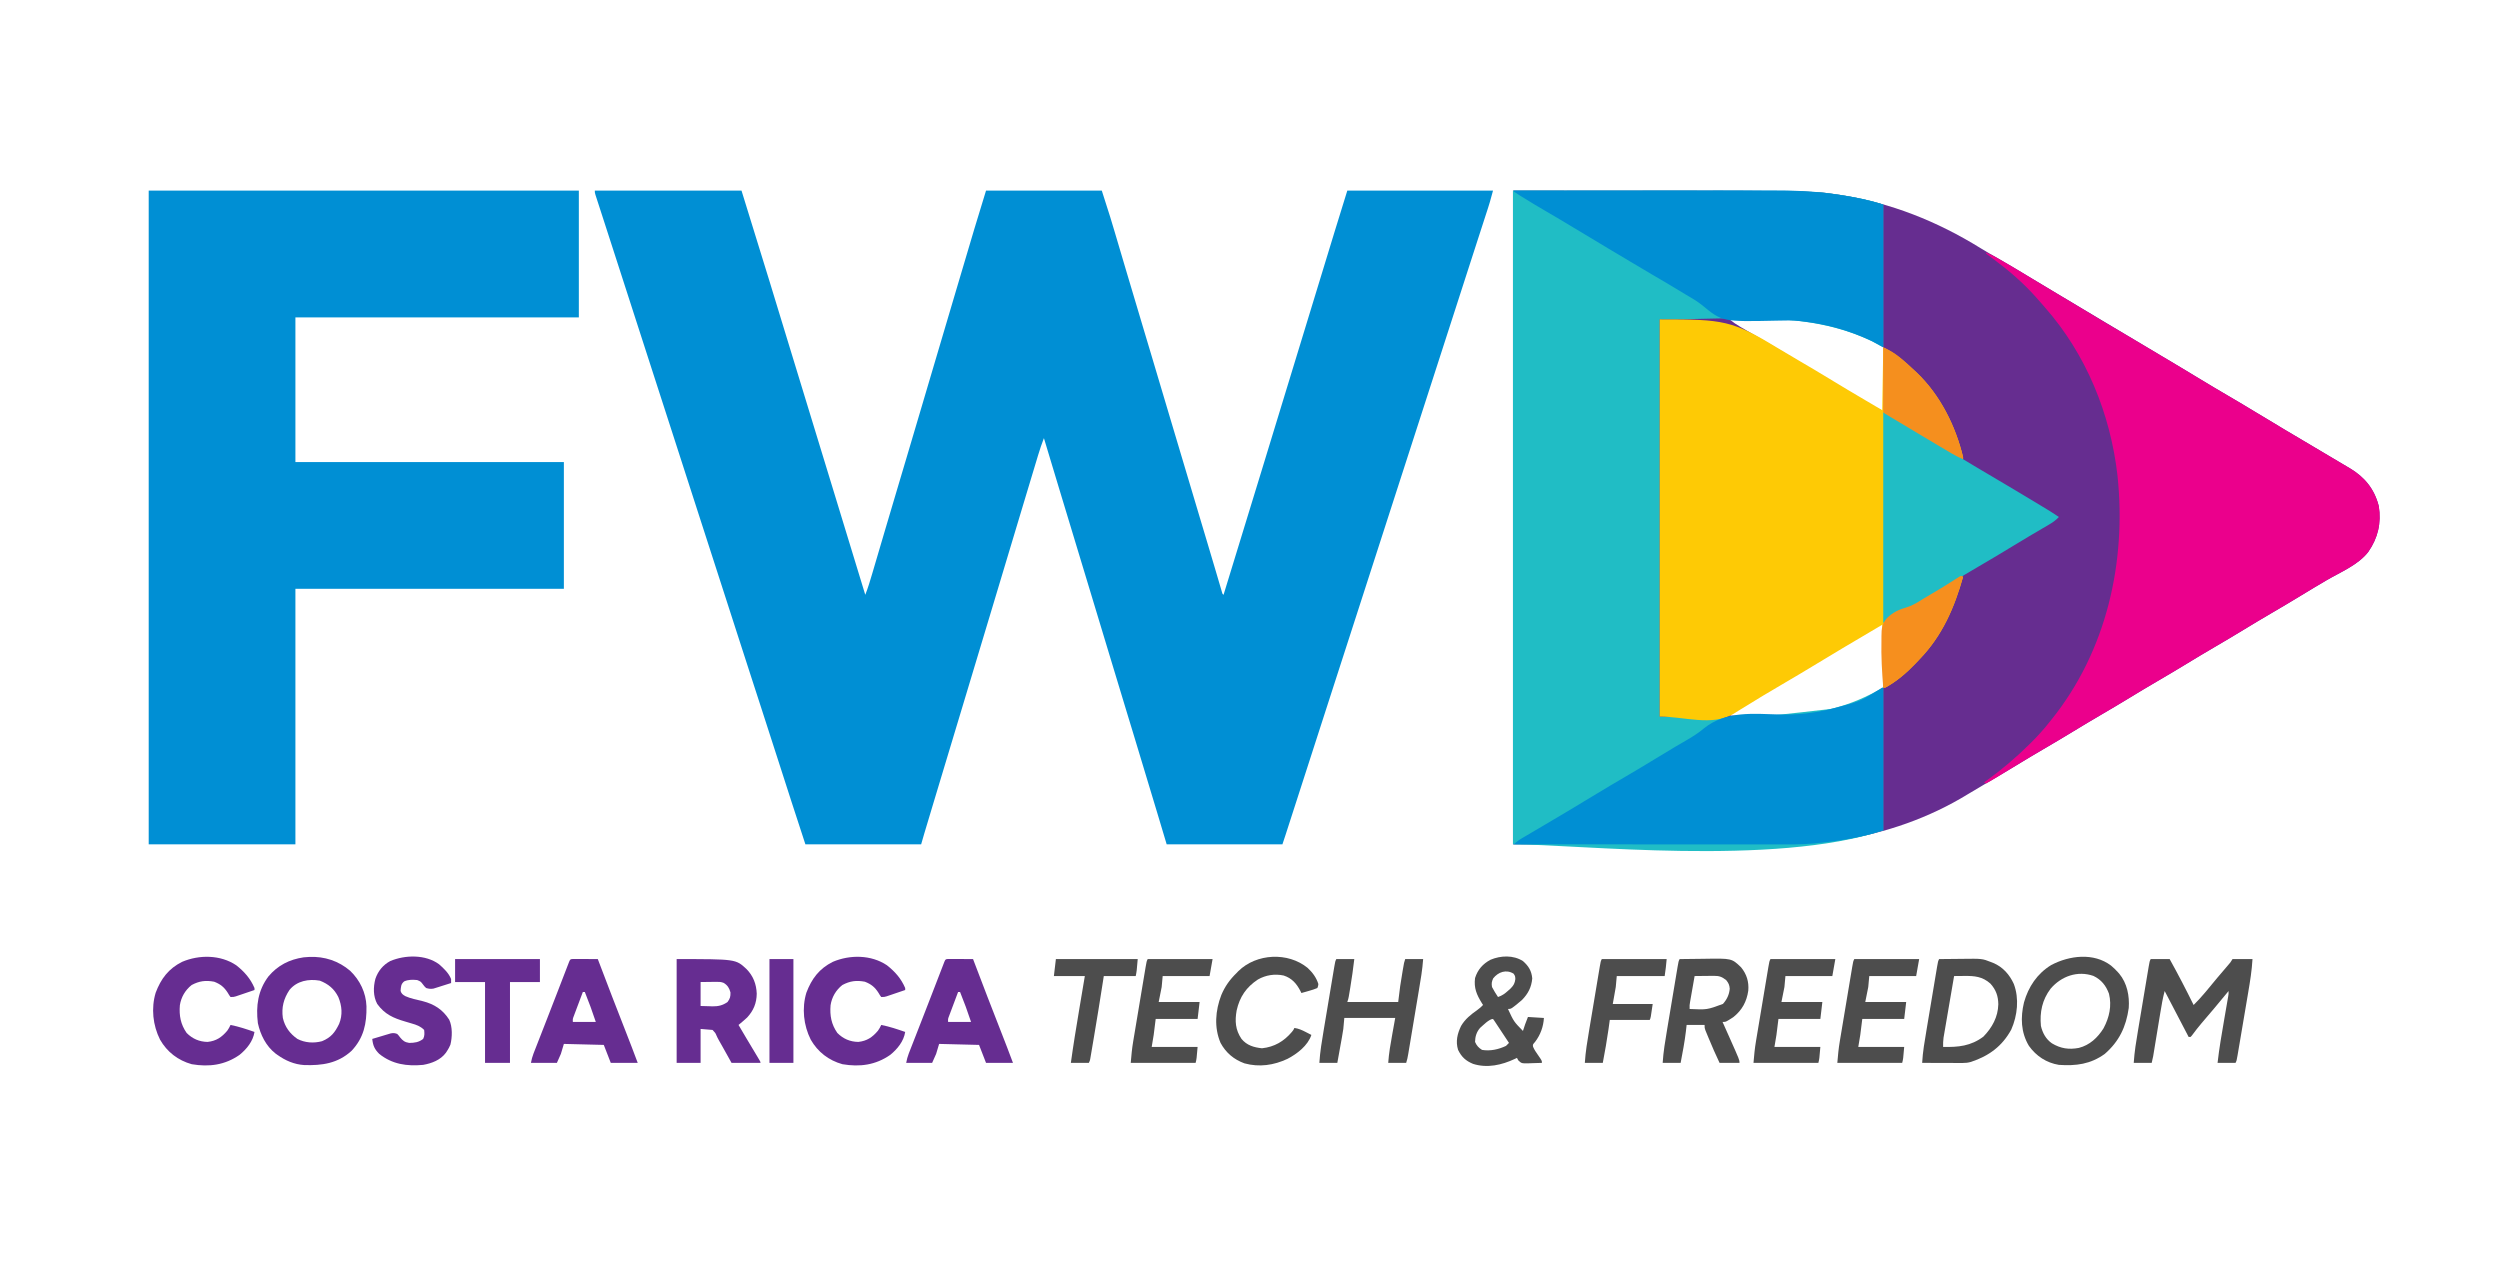 <?xml version="1.0" encoding="UTF-8"?>
<svg version="1.1" xmlns="http://www.w3.org/2000/svg" width="2505" height="1265">
<path d="M0 0 C299.071 0 299.071 0 324 3.75 C325.143 3.919 326.287 4.088 327.465 4.263 C378.582 12.151 425.015 30.706 468.818 57.829 C474.802 61.52 480.893 65.016 487 68.5 C496.545 73.96 505.98 79.581 515.363 85.311 C524.93 91.153 534.543 96.913 544.188 102.625 C546.9 104.232 549.612 105.838 552.324 107.445 C552.981 107.834 553.638 108.224 554.315 108.625 C560.39 112.227 566.447 115.86 572.5 119.5 C581.98 125.201 591.485 130.858 601 136.5 C611.517 142.736 622.017 148.999 632.495 155.301 C638.212 158.736 643.938 162.155 649.676 165.555 C650.67 166.144 650.67 166.144 651.684 166.744 C653.042 167.549 654.4 168.353 655.758 169.158 C656.436 169.559 657.114 169.961 657.812 170.375 C658.49 170.777 659.168 171.178 659.867 171.592 C669.924 177.552 679.931 183.587 689.91 189.676 C698.718 195.047 707.588 200.304 716.5 205.5 C725.994 211.036 735.431 216.651 744.812 222.375 C754.754 228.439 764.733 234.437 774.75 240.375 C775.414 240.769 776.078 241.162 776.762 241.568 C781.507 244.38 786.253 247.19 791 250 C799.818 255.22 808.634 260.444 817.437 265.69 C820.444 267.482 823.454 269.27 826.471 271.045 C829.612 272.895 832.744 274.759 835.875 276.625 C836.765 277.144 837.655 277.664 838.573 278.198 C853.635 287.244 863.232 299.179 867.582 316.289 C870.171 333.081 866.733 348.035 857 362 C847.092 374.924 829.285 382.211 815.47 390.267 C806.924 395.256 798.444 400.341 790 405.5 C779.957 411.634 769.844 417.636 759.677 423.562 C750.727 428.782 741.843 434.1 733 439.5 C722.956 445.634 712.844 451.636 702.677 457.562 C693.727 462.782 684.843 468.1 676 473.5 C665.956 479.634 655.844 485.636 645.677 491.562 C636.727 496.782 627.843 502.1 619 507.5 C608.956 513.634 598.844 519.636 588.677 525.562 C579.727 530.782 570.843 536.1 562 541.5 C551.956 547.634 541.844 553.636 531.677 559.562 C522.727 564.782 513.843 570.1 505 575.5 C494.056 582.183 483.033 588.719 471.955 595.177 C466.55 598.328 461.156 601.489 455.827 604.768 C417.027 628.59 373.774 643.547 328.938 650.75 C327.709 650.949 326.48 651.148 325.215 651.353 C218.029 667.613 108.412 655 0 655 C0 438.85 0 222.7 0 0 Z M217 129 C220.525 131.867 224.017 134.305 227.953 136.582 C228.521 136.913 229.089 137.243 229.675 137.584 C230.895 138.293 232.116 139.001 233.338 139.707 C236.625 141.607 239.904 143.521 243.184 145.434 C243.849 145.821 244.514 146.208 245.199 146.608 C251.267 150.146 257.296 153.749 263.312 157.375 C272.108 162.672 280.926 167.928 289.761 173.16 C300.609 179.585 311.424 186.059 322.188 192.625 C332.034 198.627 341.93 204.538 351.875 210.375 C352.496 210.74 353.118 211.106 353.758 211.482 C355.522 212.519 357.288 213.553 359.055 214.586 C360.06 215.174 361.065 215.763 362.101 216.369 C365.024 218.013 367.996 219.51 371 221 C371.255 212.777 371.451 204.555 371.57 196.329 C371.627 192.509 371.705 188.691 371.83 184.872 C371.95 181.182 372.015 177.495 372.044 173.804 C372.064 172.4 372.103 170.996 372.163 169.593 C372.343 165.187 372.314 161.226 371 157 C367.732 153.694 364.224 151.859 360 150 C359.135 149.568 358.27 149.137 357.379 148.692 C355.056 147.534 352.706 146.505 350.312 145.5 C348.973 144.936 348.973 144.936 347.606 144.361 C321.067 133.509 292.951 128.789 264.363 128.902 C262.989 128.904 261.615 128.906 260.24 128.907 C256.661 128.91 253.083 128.92 249.504 128.931 C245.837 128.942 242.169 128.946 238.502 128.951 C231.335 128.962 224.167 128.979 217 129 Z M366.215 436.176 C365.391 436.664 364.567 437.152 363.718 437.655 C362.801 438.202 361.883 438.749 360.938 439.312 C359.971 439.886 359.004 440.46 358.008 441.052 C355.85 442.333 353.693 443.616 351.536 444.899 C347.828 447.104 344.115 449.3 340.402 451.496 C326.917 459.478 313.468 467.514 300.091 475.676 C291.282 481.047 282.412 486.303 273.5 491.5 C260.316 499.188 247.245 507.052 234.23 515.024 C231.924 516.435 229.614 517.839 227.301 519.238 C226.096 519.97 224.892 520.702 223.688 521.434 C222.598 522.093 221.509 522.752 220.387 523.431 C219.599 523.949 218.811 524.467 218 525 C218 525.33 218 525.66 218 526 C225.93 526.071 233.86 526.123 241.79 526.155 C245.475 526.171 249.161 526.192 252.846 526.226 C275.08 526.43 296.99 525.808 318.688 520.312 C319.712 520.058 320.736 519.804 321.791 519.542 C337.33 515.529 359.312 509.688 371 498 C371.294 495.207 371.294 495.207 371.227 491.898 C371.227 490.617 371.227 489.336 371.227 488.016 C371.216 486.612 371.206 485.208 371.195 483.805 C371.192 482.373 371.189 480.941 371.187 479.509 C371.179 475.737 371.159 471.966 371.137 468.195 C371.117 464.347 371.108 460.5 371.098 456.652 C371.076 449.101 371.042 441.551 371 434 C369.192 434 367.733 435.273 366.215 436.176 Z " fill="#662D90" transform="translate(1516,191)"/>
<path d="M0 0 C48.51 0 97.02 0 147 0 C167.704 66.712 167.704 66.712 175.116 91.046 C176.247 94.756 177.379 98.466 178.512 102.176 C180.168 107.604 181.825 113.033 183.48 118.462 C186.489 128.327 189.501 138.191 192.516 148.055 C192.742 148.796 192.968 149.536 193.202 150.3 C194.344 154.038 195.487 157.776 196.629 161.514 C198.69 168.259 200.751 175.004 202.812 181.749 C203.958 185.499 205.104 189.25 206.25 193 C206.708 194.5 207.167 196 207.625 197.5 C207.852 198.243 208.079 198.985 208.312 199.75 C209 202 209.688 204.25 210.375 206.5 C210.602 207.243 210.829 207.985 211.063 208.75 C211.521 210.25 211.979 211.75 212.437 213.25 C213.583 217.001 214.73 220.751 215.876 224.502 C217.936 231.244 219.996 237.987 222.056 244.729 C223.199 248.469 224.342 252.209 225.484 255.949 C225.824 257.061 225.824 257.061 226.17 258.194 C229.425 268.845 232.679 279.495 235.934 290.145 C238.039 297.034 240.145 303.923 242.25 310.812 C242.477 311.556 242.704 312.299 242.938 313.064 C252.302 343.706 261.654 374.352 271 405 C273.812 397.89 275.965 390.622 278.113 383.289 C278.519 381.913 278.925 380.537 279.331 379.161 C280.203 376.204 281.073 373.247 281.942 370.29 C283.336 365.542 284.735 360.796 286.135 356.051 C286.373 355.244 286.611 354.437 286.856 353.606 C287.342 351.958 287.828 350.31 288.314 348.662 C289.057 346.144 289.799 343.626 290.541 341.107 C295.213 325.261 299.92 309.425 304.633 293.591 C306.937 285.854 309.238 278.117 311.539 270.379 C311.767 269.613 311.995 268.847 312.229 268.057 C317.294 251.022 322.337 233.981 327.375 216.938 C327.806 215.479 328.237 214.02 328.668 212.562 C329.319 210.362 329.969 208.162 330.619 205.962 C331.276 203.74 331.933 201.519 332.59 199.297 C332.808 198.559 333.026 197.822 333.25 197.062 C342.564 165.557 351.899 134.058 361.24 102.562 C362.005 99.982 362.77 97.402 363.535 94.822 C366.548 84.665 369.562 74.507 372.578 64.351 C373.509 61.218 374.439 58.085 375.368 54.951 C376.457 51.278 377.548 47.606 378.64 43.934 C379.211 42.009 379.782 40.085 380.352 38.16 C384.145 25.411 388.088 12.715 392 0 C430.28 0 468.56 0 508 0 C517.178 28.682 517.178 28.682 520.68 40.57 C521.089 41.953 521.499 43.336 521.909 44.718 C522.78 47.655 523.649 50.592 524.517 53.529 C526.67 60.817 528.832 68.101 530.993 75.386 C531.759 77.971 532.526 80.556 533.292 83.141 C538.83 101.816 544.412 120.478 549.994 139.14 C552.476 147.437 554.957 155.734 557.438 164.031 C557.848 165.405 557.848 165.405 558.267 166.807 C564.3 186.991 570.308 207.182 576.312 227.375 C586.544 261.781 596.816 296.175 607.105 330.563 C607.986 333.505 608.866 336.447 609.746 339.389 C610.875 343.165 612.006 346.94 613.136 350.716 C615.86 359.815 618.571 368.918 621.259 378.028 C621.776 379.777 622.293 381.526 622.81 383.275 C623.775 386.542 624.736 389.809 625.695 393.077 C626.121 394.522 626.548 395.966 626.975 397.41 C627.344 398.665 627.713 399.92 628.093 401.213 C628.728 403.879 628.728 403.879 630 405 C649.187 342.509 649.187 342.509 668.312 280 C668.534 279.276 668.755 278.552 668.983 277.806 C670.99 271.234 672.997 264.661 675.004 258.088 C678.161 247.746 681.32 237.404 684.48 227.062 C684.708 226.318 684.935 225.574 685.17 224.807 C686.32 221.043 687.47 217.28 688.62 213.516 C690.684 206.76 692.749 200.005 694.813 193.249 C695.959 189.499 697.104 185.75 698.25 182 C698.708 180.5 699.167 179 699.625 177.5 C700.542 174.5 701.458 171.5 702.375 168.5 C702.715 167.386 702.715 167.386 703.063 166.25 C703.521 164.75 703.979 163.25 704.437 161.75 C705.584 157.998 706.73 154.246 707.877 150.494 C709.932 143.769 711.987 137.044 714.042 130.319 C715.178 126.602 716.313 122.885 717.449 119.168 C717.787 118.062 717.787 118.062 718.132 116.934 C721.242 106.756 724.35 96.578 727.458 86.4 C729.192 80.719 730.926 75.039 732.661 69.359 C734.056 64.79 735.451 60.221 736.845 55.651 C737.718 52.79 738.592 49.929 739.466 47.069 C740.04 45.188 740.614 43.306 741.188 41.425 C745.411 27.602 749.716 13.805 754 0 C802.18 0 850.36 0 900 0 C896.625 12.375 896.625 12.375 895.141 16.956 C894.636 18.521 894.636 18.521 894.121 20.116 C893.763 21.219 893.404 22.321 893.035 23.457 C892.65 24.648 892.265 25.839 891.869 27.066 C891.037 29.636 890.205 32.207 889.372 34.776 C888.034 38.898 886.7 43.022 885.367 47.145 C883.737 52.185 882.106 57.224 880.475 62.263 C877.634 71.038 874.799 79.815 871.969 88.594 C871.766 89.223 871.563 89.852 871.354 90.5 C870.333 93.668 869.311 96.836 868.29 100.004 C866.215 106.441 864.139 112.877 862.062 119.312 C861.855 119.955 861.648 120.598 861.434 121.261 C854.284 143.421 847.123 165.578 839.963 187.736 C836.89 197.244 833.818 206.753 830.746 216.262 C830.53 216.932 830.313 217.602 830.09 218.292 C828.56 223.028 827.03 227.764 825.5 232.5 C823.751 237.913 822.003 243.326 820.254 248.738 C820.037 249.408 819.821 250.078 819.598 250.768 C816.524 260.283 813.45 269.796 810.376 279.31 C808.396 285.436 806.417 291.562 804.438 297.688 C804.22 298.36 804.003 299.033 803.779 299.727 C797.18 320.149 790.588 340.574 784 361 C777.193 382.106 770.381 403.21 763.562 424.312 C763.237 425.321 763.237 425.321 762.904 426.35 C759.383 437.249 755.861 448.148 752.339 459.047 C749.038 469.26 745.738 479.474 742.438 489.688 C742.22 490.36 742.003 491.033 741.779 491.726 C735.386 511.512 728.999 531.299 722.617 551.088 C715.679 572.6 708.738 594.111 701.79 615.619 C700.853 618.519 699.917 621.419 698.98 624.318 C697.886 627.707 696.792 631.096 695.697 634.484 C695.104 636.32 694.511 638.157 693.918 639.993 C693.561 641.096 693.205 642.199 692.837 643.336 C692.529 644.29 692.221 645.245 691.903 646.228 C690.949 649.156 689.974 652.078 689 655 C650.72 655 612.44 655 573 655 C570.03 645.079 567.06 635.159 564 624.938 C556.158 598.775 548.261 572.63 540.312 546.5 C539.813 544.858 539.313 543.215 538.814 541.573 C538.565 540.754 538.316 539.935 538.059 539.092 C536.787 534.909 535.514 530.726 534.242 526.543 C533.988 525.708 533.734 524.872 533.472 524.012 C527.271 503.619 521.103 483.216 514.938 462.812 C514.389 460.997 513.84 459.181 513.292 457.366 C511.115 450.162 508.938 442.958 506.761 435.754 C501.519 418.406 496.271 401.06 491.02 383.714 C490.083 380.617 489.146 377.52 488.209 374.423 C483.828 359.95 479.447 345.477 475.066 331.004 C472.953 324.025 470.841 317.046 468.728 310.067 C467.474 305.923 466.219 301.779 464.965 297.635 C459.957 281.096 454.951 264.556 450 248 C447.829 253.628 445.929 259.275 444.198 265.052 C443.933 265.928 443.668 266.805 443.395 267.708 C442.515 270.623 441.638 273.538 440.762 276.453 C440.132 278.542 439.501 280.631 438.871 282.72 C437.164 288.378 435.46 294.037 433.757 299.696 C432.318 304.476 430.878 309.255 429.437 314.035 C418.978 348.728 408.561 383.433 398.159 418.143 C388.355 450.858 378.503 483.558 368.625 516.25 C359.028 548.015 349.445 579.784 339.911 611.568 C339.132 614.163 338.354 616.758 337.575 619.353 C336.376 623.35 335.178 627.347 333.98 631.343 C333.547 632.785 333.115 634.227 332.683 635.669 C332.095 637.627 331.509 639.585 330.922 641.544 C330.597 642.63 330.272 643.716 329.936 644.834 C328.936 648.217 327.969 651.609 327 655 C288.72 655 250.44 655 211 655 C201.717 626.606 192.45 598.224 183.371 569.767 C177.723 552.075 171.985 534.413 166.25 516.75 C164.176 510.361 162.101 503.971 160.027 497.582 C159.644 496.4 159.644 496.4 159.252 495.195 C154.087 479.282 148.945 463.361 143.812 447.438 C143.409 446.185 143.005 444.932 142.589 443.642 C140.96 438.589 139.331 433.535 137.702 428.482 C133.215 414.563 128.719 400.646 124.222 386.73 C123.563 384.69 122.904 382.65 122.245 380.609 C119.163 371.073 116.082 361.536 113 352 C109.699 341.784 106.397 331.567 103.096 321.351 C102.657 319.991 102.218 318.632 101.778 317.273 C96.851 302.024 91.926 286.775 87.008 271.523 C86.804 270.89 86.599 270.256 86.389 269.604 C85.358 266.409 84.328 263.214 83.298 260.019 C83.094 259.386 82.89 258.754 82.68 258.103 C82.268 256.826 81.857 255.549 81.445 254.273 C74.643 233.178 67.825 212.088 61 191 C53.151 166.748 45.315 142.492 37.493 118.231 C36.675 115.694 35.857 113.158 35.039 110.621 C34.836 109.992 34.634 109.363 34.425 108.716 C31.086 98.363 27.743 88.011 24.398 77.66 C24.164 76.935 23.93 76.21 23.688 75.462 C21.629 69.088 19.569 62.714 17.508 56.34 C17.086 55.033 16.663 53.725 16.24 52.417 C16.033 51.778 15.827 51.138 15.614 50.479 C14.204 46.119 12.796 41.758 11.389 37.397 C9.944 32.921 8.496 28.445 7.043 23.971 C6.4 21.989 5.757 20.006 5.116 18.023 C4.313 15.543 3.508 13.064 2.7 10.585 C2.345 9.485 1.99 8.385 1.624 7.252 C1.309 6.283 0.995 5.314 0.67 4.315 C0 2 0 2 0 0 Z " fill="#008FD4" transform="translate(596,191)"/>
<path d="M0 0 C142.23 0 284.46 0 431 0 C431 41.91 431 83.82 431 127 C337.28 127 243.56 127 147 127 C147 174.85 147 222.7 147 272 C235.77 272 324.54 272 416 272 C416 313.91 416 355.82 416 399 C327.23 399 238.46 399 147 399 C147 483.48 147 567.96 147 655 C98.49 655 49.98 655 0 655 C0 438.85 0 222.7 0 0 Z " fill="#008FD4" transform="translate(149,191)"/>
<path d="M0 0 C299.033 0 299.033 0 324 3.75 C325.128 3.915 326.256 4.08 327.418 4.25 C342.076 6.492 356.918 9.306 371 14 C371 61.19 371 108.38 371 157 C367.37 155.02 363.74 153.04 360 151 C293.258 119.061 219.904 129.552 147 129 C147 260.34 147 391.68 147 527 C229.68 529.604 229.68 529.604 318.688 519.312 C320.224 518.931 320.224 518.931 321.791 518.542 C338.601 514.201 353.905 507.485 369 499 C369.66 498.67 370.32 498.34 371 498 C371 545.19 371 592.38 371 641 C261.933 677.356 64.485 655 0 655 C0 438.85 0 222.7 0 0 Z " fill="#20BDC5" transform="translate(1516,191)"/>
<path d="M0 0 C64.471 0 72.498 0.799 119.969 29.75 C127.096 34.086 134.293 38.299 141.5 42.5 C151.204 48.157 160.848 53.902 170.438 59.75 C182.23 66.941 194.09 74.007 206 81 C211.61 84.3 217.22 87.6 223 91 C223.33 70.21 223.66 49.42 224 28 C235.803 33.901 245.451 41.968 255 51 C255.871 51.807 256.743 52.614 257.641 53.445 C281.045 75.847 296.469 106.701 304 138 C304 138.66 304 139.32 304 140 C299.964 138.514 296.398 136.585 292.695 134.402 C292.094 134.049 291.493 133.696 290.874 133.332 C288.956 132.204 287.04 131.071 285.125 129.938 C283.878 129.203 282.63 128.47 281.383 127.736 C262.51 116.624 243.78 105.268 225 94 C225 162.97 225 231.94 225 303 C247 290.123 247 290.123 268.954 277.166 C270.24 276.402 271.526 275.64 272.813 274.878 C281.221 269.897 289.611 264.892 297.765 259.5 C299.141 258.609 300.566 257.794 302 257 C302.66 257.33 303.32 257.66 304 258 C295.294 288.974 283.023 317.185 260.417 340.532 C258.995 342.005 257.597 343.497 256.199 344.992 C247.436 354.207 237.242 362.94 226 369 C225.34 369 224.68 369 224 369 C223.67 348.21 223.34 327.42 223 306 C204.182 317.115 204.182 317.115 185.375 328.25 C184.708 328.646 184.041 329.041 183.353 329.449 C173.224 335.458 163.144 341.542 153.091 347.676 C144.282 353.047 135.412 358.303 126.5 363.5 C111.009 372.533 95.623 381.749 80.406 391.238 C79.815 391.605 79.225 391.972 78.616 392.351 C76.969 393.375 75.324 394.403 73.68 395.431 C52.471 407.846 24.575 398 0 398 C0 266.66 0 135.32 0 0 Z " fill="#FECA05" transform="translate(1663,320)"/>
<path d="M0 0 C3.596 1.356 6.863 2.961 10.191 4.879 C11.71 5.752 11.71 5.752 13.258 6.644 C14.349 7.277 15.439 7.91 16.562 8.562 C17.131 8.892 17.7 9.221 18.286 9.56 C28.311 15.364 38.226 21.341 48.112 27.379 C57.032 32.825 66.005 38.178 75 43.5 C85.102 49.478 95.167 55.51 105.188 61.625 C115.96 68.198 126.816 74.618 137.714 80.981 C145.217 85.363 152.692 89.788 160.133 94.274 C165.195 97.324 170.27 100.351 175.355 103.363 C176.011 103.752 176.667 104.14 177.343 104.541 C178.703 105.346 180.064 106.152 181.424 106.958 C192.963 113.793 204.46 120.69 215.909 127.675 C224.718 133.047 233.588 138.303 242.5 143.5 C251.994 149.036 261.431 154.651 270.812 160.375 C280.754 166.439 290.733 172.437 300.75 178.375 C301.414 178.769 302.078 179.162 302.762 179.568 C307.507 182.38 312.253 185.19 317 188 C325.818 193.22 334.634 198.444 343.437 203.69 C346.444 205.482 349.454 207.27 352.471 209.045 C355.612 210.895 358.744 212.759 361.875 214.625 C362.765 215.144 363.655 215.664 364.573 216.198 C379.635 225.244 389.232 237.179 393.582 254.289 C396.171 271.081 392.733 286.035 383 300 C373.092 312.924 355.285 320.211 341.47 328.267 C332.924 333.256 324.444 338.341 316 343.5 C305.957 349.634 295.844 355.636 285.677 361.562 C276.727 366.782 267.843 372.1 259 377.5 C248.956 383.634 238.844 389.636 228.677 395.562 C219.727 400.782 210.843 406.1 202 411.5 C191.956 417.634 181.844 423.636 171.677 429.562 C162.727 434.782 153.843 440.1 145 445.5 C134.956 451.634 124.844 457.636 114.677 463.562 C105.727 468.782 96.843 474.1 88 479.5 C77.96 485.631 67.852 491.631 57.689 497.555 C48.485 502.923 39.349 508.393 30.25 513.938 C29.078 514.651 27.905 515.364 26.733 516.078 C20.448 519.901 20.448 519.901 14.165 523.728 C11.74 525.202 9.309 526.666 6.875 528.125 C6.188 528.545 5.502 528.965 4.794 529.398 C3.232 530.328 1.62 531.175 0 532 C-0.66 531.67 -1.32 531.34 -2 531 C-1.503 530.644 -1.006 530.288 -0.494 529.921 C15.473 518.439 29.929 506.226 43.875 492.375 C44.605 491.653 44.605 491.653 45.35 490.916 C52.028 484.294 58.175 477.387 64 470 C64.476 469.409 64.953 468.817 65.443 468.208 C120.788 399.41 140.827 310.39 131.75 223.688 C124.686 161.715 100.404 102.017 59 55 C58.388 54.288 57.775 53.577 57.145 52.844 C55.449 50.878 53.728 48.937 52 47 C51.227 46.122 50.453 45.244 49.656 44.34 C37.203 30.44 23.397 18.491 8.457 7.355 C7.615 6.728 7.615 6.728 6.757 6.087 C5.22 4.945 3.676 3.812 2.133 2.68 C1.429 2.125 0.725 1.571 0 1 C0 0.67 0 0.34 0 0 Z " fill="#EB008C" transform="translate(1990,253)"/>
<path d="M0 0 C35.466 -0.046 70.931 -0.081 106.397 -0.102 C110.598 -0.105 114.799 -0.107 119 -0.11 C120.255 -0.111 120.255 -0.111 121.534 -0.111 C135.018 -0.12 148.502 -0.136 161.986 -0.154 C175.855 -0.173 189.724 -0.184 203.592 -0.188 C212.128 -0.191 220.664 -0.199 229.199 -0.216 C235.078 -0.227 240.957 -0.23 246.835 -0.227 C250.211 -0.226 253.586 -0.229 256.962 -0.238 C279.04 -0.299 301.135 0.466 323 3.75 C324.128 3.915 325.256 4.08 326.418 4.25 C341.076 6.492 355.918 9.306 370 14 C370 61.19 370 108.38 370 157 C366.37 155.02 362.74 153.04 359 151 C336.67 140.314 313.583 133.873 289 131 C288.238 130.908 287.475 130.817 286.69 130.723 C279.068 129.906 271.597 130.053 263.945 130.281 C208.701 131.483 208.701 131.483 188.014 114.383 C183.234 110.603 178.025 107.617 172.774 104.545 C170.432 103.166 168.115 101.749 165.797 100.33 C157.924 95.515 149.969 90.841 142 86.188 C141.385 85.828 140.769 85.469 140.135 85.099 C139.525 84.742 138.915 84.386 138.286 84.019 C130.783 79.637 123.308 75.212 115.867 70.726 C110.805 67.676 105.73 64.649 100.645 61.637 C99.989 61.248 99.333 60.86 98.657 60.459 C97.297 59.654 95.936 58.848 94.576 58.042 C83.04 51.209 71.544 44.316 60.1 37.33 C51.107 31.843 42.041 26.49 32.938 21.188 C24.448 16.24 16.003 11.236 7.688 6 C6.893 5.501 6.098 5.003 5.279 4.489 C3.5 3.356 1.746 2.183 0 1 C0 0.67 0 0.34 0 0 Z " fill="#008FD3" transform="translate(1517,191)"/>
<path d="M0 0 C0.33 0 0.66 0 1 0 C1 47.19 1 94.38 1 143 C-20.908 150.303 -44.041 153.838 -67 156 C-67.814 156.083 -68.628 156.167 -69.467 156.252 C-81.947 157.342 -94.457 157.136 -106.973 157.116 C-110.497 157.112 -114.021 157.113 -117.545 157.114 C-123.636 157.114 -129.726 157.111 -135.817 157.106 C-144.622 157.098 -153.428 157.095 -162.233 157.094 C-176.523 157.092 -190.813 157.085 -205.103 157.075 C-218.976 157.066 -232.849 157.059 -246.722 157.055 C-247.579 157.055 -248.435 157.054 -249.318 157.054 C-253.615 157.053 -257.913 157.052 -262.211 157.05 C-297.807 157.04 -333.404 157.022 -369 157 C-366.226 154.097 -363.304 152.261 -359.832 150.219 C-359.213 149.853 -358.595 149.488 -357.957 149.111 C-355.911 147.903 -353.862 146.702 -351.812 145.5 C-350.37 144.65 -348.929 143.799 -347.487 142.948 C-344.488 141.177 -341.487 139.408 -338.485 137.642 C-331.565 133.567 -324.656 129.473 -317.75 125.375 C-317.087 124.982 -316.424 124.589 -315.741 124.184 C-305.815 118.297 -295.939 112.333 -286.088 106.323 C-276.678 100.585 -267.194 94.986 -257.673 89.435 C-248.79 84.253 -239.967 78.982 -231.188 73.625 C-223.873 69.162 -216.549 64.718 -209.184 60.34 C-208.525 59.947 -207.867 59.555 -207.189 59.15 C-203.804 57.136 -200.408 55.147 -196.986 53.196 C-190.469 49.453 -184.416 45.676 -178.66 40.832 C-156.411 22.891 -128.918 26.295 -101.859 26.928 C-84.766 27.307 -67.909 25.516 -51.312 21.312 C-49.776 20.931 -49.776 20.931 -48.209 20.542 C-22.302 13.931 -22.302 13.931 0 0 Z " fill="#008FD3" transform="translate(1886,689)"/>
<path d="M0 0 C6.974 3.804 13.87 7.627 20.688 11.688 C22.059 12.501 22.059 12.501 23.458 13.332 C25.5 14.543 27.541 15.756 29.582 16.969 C32.672 18.805 35.765 20.638 38.858 22.469 C64.493 37.643 64.493 37.643 76.36 44.948 C86.247 51.018 96.26 56.879 106.248 62.782 C123.416 72.93 140.573 83.094 157.625 93.438 C158.215 93.795 158.805 94.152 159.412 94.52 C161.081 95.531 162.747 96.545 164.414 97.559 C165.821 98.414 165.821 98.414 167.256 99.287 C170.214 101.133 173.108 103.053 176 105 C172.912 108.384 169.528 110.677 165.594 112.949 C164.651 113.504 164.651 113.504 163.69 114.069 C162.337 114.865 160.982 115.658 159.625 116.449 C155.987 118.57 152.359 120.71 148.73 122.848 C147.992 123.282 147.254 123.716 146.493 124.163 C139.557 128.247 132.681 132.427 125.812 136.625 C115.832 142.717 105.779 148.673 95.678 154.562 C86.688 159.806 77.76 165.143 68.875 170.562 C56.469 178.129 43.987 185.56 31.473 192.946 C27.757 195.142 24.048 197.35 20.34 199.559 C18.46 200.677 16.581 201.795 14.701 202.913 C13.49 203.634 12.279 204.356 11.068 205.078 C9.398 206.075 7.727 207.069 6.055 208.062 C4.624 208.915 4.624 208.915 3.164 209.785 C1 211 1 211 0 211 C0 141.37 0 71.74 0 0 Z " fill="#20BDC5" transform="translate(1887,413)"/>
<path d="M0 0 C15.188 -0.685 29.454 4.048 40.953 13.906 C50.758 23.33 56.804 35.828 57.281 49.477 C57.565 66.783 54.594 81.063 42.336 94.09 C28.504 106.749 12.713 108.935 -5.208 108.335 C-15.138 107.68 -23.884 103.91 -31.922 98.156 C-32.556 97.705 -33.19 97.254 -33.844 96.789 C-43.392 89.311 -49.008 78.001 -51.539 66.305 C-53.619 49.198 -51.488 33.545 -40.918 19.492 C-31.594 8.451 -19.942 2.506 -5.672 0.406 C-3.781 0.28 -1.889 0.154 0 0 Z M-19.922 33.156 C-25.748 41.942 -27.961 50.669 -26.508 61.141 C-24.434 70.184 -19.466 76.875 -11.922 82.156 C-4.342 86.082 4.507 86.66 12.77 84.43 C21.795 80.673 25.676 75.741 29.879 67.094 C33.544 58.116 32.749 49 29.078 40.156 C24.922 31.897 19.133 27.142 10.578 23.781 C-0.532 21.797 -12.483 23.937 -19.922 33.156 Z " fill="#662D91" transform="translate(309.922,958.844)"/>
<path d="M0 0 C59.248 0 59.248 0 70 10 C76.784 16.939 79.893 25.114 80.25 34.688 C80.138 44.12 77.035 51.647 70.625 58.562 C67.83 61.158 64.938 63.568 62 66 C63.978 69.355 65.958 72.709 67.938 76.062 C68.525 77.058 69.112 78.053 69.718 79.079 C73.594 85.64 77.493 92.186 81.459 98.694 C84 102.892 84 102.892 84 104 C74.43 104 64.86 104 55 104 C48.312 92 48.312 92 46.236 88.266 C45.064 86.169 43.877 84.081 42.678 82 C41 79 41 79 39.849 76.438 C38.746 73.914 38.746 73.914 36 71 C32.04 70.67 28.08 70.34 24 70 C24 81.22 24 92.44 24 104 C16.08 104 8.16 104 0 104 C0 69.68 0 35.36 0 0 Z M24 23 C24 30.92 24 38.84 24 47 C26.97 47.083 29.94 47.165 33 47.25 C33.919 47.286 34.838 47.323 35.785 47.36 C41.635 47.438 46.177 46.439 51 43 C53.535 39.543 54.013 37.719 53.938 33.438 C52.75 29.083 51.066 26.273 47.175 23.875 C44.632 22.852 42.752 22.771 40.016 22.805 C39.173 22.81 38.33 22.815 37.462 22.82 C36.402 22.838 35.342 22.856 34.25 22.875 C30.867 22.916 27.485 22.957 24 23 Z " fill="#662D91" transform="translate(678,961)"/>
<path d="M0 0 C6.27 0 12.54 0 19 0 C27.405 15.141 35.362 30.458 43 46 C46.804 42.293 50.312 38.421 53.75 34.375 C54.277 33.758 54.803 33.141 55.346 32.506 C59.169 28.014 62.91 23.461 66.625 18.879 C70.051 14.726 73.571 10.656 77.104 6.594 C79.84 3.498 79.84 3.498 82 0 C88.6 0 95.2 0 102 0 C101.364 11.389 99.575 22.437 97.656 33.668 C97.323 35.64 96.991 37.612 96.659 39.584 C95.966 43.689 95.27 47.792 94.571 51.896 C93.673 57.162 92.784 62.429 91.898 67.697 C91.214 71.756 90.527 75.814 89.839 79.872 C89.509 81.816 89.181 83.76 88.853 85.703 C88.397 88.406 87.936 91.108 87.475 93.809 C87.34 94.614 87.204 95.419 87.065 96.248 C86.114 101.771 86.114 101.771 85 104 C79.06 104 73.12 104 67 104 C68.642 89.462 71.125 75.1 73.625 60.688 C74.255 57.046 74.884 53.404 75.511 49.761 C75.898 47.51 76.287 45.26 76.679 43.01 C76.94 41.496 76.94 41.496 77.206 39.952 C77.359 39.065 77.513 38.179 77.672 37.265 C78.072 34.887 78.072 34.887 78 32 C77.478 32.643 76.956 33.286 76.418 33.949 C72.198 39.13 67.945 44.278 63.625 49.375 C63.167 49.915 62.71 50.455 62.238 51.011 C59.863 53.811 57.484 56.606 55.102 59.398 C54.151 60.515 53.2 61.633 52.25 62.75 C51.793 63.287 51.335 63.824 50.864 64.377 C47.537 68.306 44.386 72.34 41.34 76.488 C40.898 76.987 40.456 77.486 40 78 C39.34 78 38.68 78 38 78 C37.628 77.282 37.257 76.563 36.874 75.823 C29.299 61.189 21.701 46.568 14 32 C12.049 39.178 10.849 46.429 9.652 53.766 C9.434 55.09 9.215 56.414 8.995 57.738 C8.423 61.202 7.853 64.666 7.285 68.13 C6.374 73.688 5.457 79.244 4.539 84.801 C4.22 86.735 3.903 88.67 3.587 90.604 C3.296 92.367 3.296 92.367 3 94.165 C2.746 95.714 2.746 95.714 2.486 97.295 C2.081 99.548 1.555 101.779 1 104 C-4.94 104 -10.88 104 -17 104 C-16.315 92.932 -14.495 82.132 -12.656 71.211 C-12.323 69.215 -11.991 67.219 -11.659 65.223 C-10.966 61.066 -10.27 56.909 -9.571 52.752 C-8.674 47.418 -7.785 42.082 -6.898 36.746 C-6.214 32.637 -5.527 28.528 -4.839 24.419 C-4.509 22.45 -4.181 20.481 -3.853 18.512 C-3.397 15.774 -2.936 13.036 -2.475 10.298 C-2.34 9.483 -2.204 8.667 -2.065 7.827 C-1.114 2.229 -1.114 2.229 0 0 Z " fill="#4D4D4D" transform="translate(2155,961)"/>
<path d="M0 0 C1.126 0.005 2.252 0.01 3.412 0.016 C4.627 0.019 5.842 0.022 7.094 0.026 C8.373 0.034 9.652 0.042 10.97 0.051 C12.254 0.056 13.537 0.06 14.859 0.065 C18.042 0.077 21.225 0.093 24.408 0.114 C24.994 1.661 24.994 1.661 25.591 3.239 C34.353 26.373 43.234 49.457 52.29 72.477 C56.423 82.99 60.473 93.525 64.408 104.114 C55.498 104.114 46.588 104.114 37.408 104.114 C35.098 98.174 32.788 92.234 30.408 86.114 C10.608 85.619 10.608 85.619 -9.592 85.114 C-10.582 88.414 -11.572 91.714 -12.592 95.114 C-13.912 98.084 -15.232 101.054 -16.592 104.114 C-25.172 104.114 -33.752 104.114 -42.592 104.114 C-41.901 100.659 -41.282 98.014 -40.036 94.825 C-39.716 94.001 -39.397 93.177 -39.067 92.328 C-38.542 90.992 -38.542 90.992 -38.006 89.629 C-37.637 88.68 -37.268 87.732 -36.887 86.754 C-35.668 83.622 -34.442 80.493 -33.217 77.364 C-32.368 75.189 -31.52 73.013 -30.673 70.838 C-29.348 67.441 -28.024 64.044 -26.698 60.647 C-23.494 52.44 -20.311 44.224 -17.139 36.004 C-16.263 33.737 -15.387 31.47 -14.511 29.202 C-13.241 25.914 -11.972 22.626 -10.705 19.337 C-9.532 16.293 -8.355 13.25 -7.178 10.207 C-6.828 9.296 -6.478 8.385 -6.117 7.446 C-5.797 6.622 -5.478 5.797 -5.148 4.948 C-4.87 4.227 -4.592 3.507 -4.306 2.764 C-3.166 0.128 -3.014 0.132 0 0 Z M9.408 33.114 C7.978 36.901 6.554 40.692 5.135 44.484 C4.652 45.774 4.167 47.063 3.68 48.352 C2.981 50.204 2.288 52.059 1.595 53.914 C1.177 55.03 0.758 56.145 0.326 57.294 C-0.747 60.095 -0.747 60.095 -0.592 63.114 C6.998 63.114 14.588 63.114 22.408 63.114 C17.242 47.988 17.242 47.988 11.408 33.114 C10.748 33.114 10.088 33.114 9.408 33.114 Z " fill="#662D91" transform="translate(950.592,960.886)"/>
<path d="M0 0 C1.126 0.005 2.252 0.01 3.412 0.016 C4.627 0.019 5.842 0.022 7.094 0.026 C8.373 0.034 9.652 0.042 10.97 0.051 C12.254 0.056 13.537 0.06 14.859 0.065 C18.042 0.077 21.225 0.093 24.408 0.114 C24.994 1.661 24.994 1.661 25.591 3.239 C34.353 26.373 43.234 49.457 52.29 72.477 C56.423 82.99 60.473 93.525 64.408 104.114 C55.498 104.114 46.588 104.114 37.408 104.114 C35.098 98.174 32.788 92.234 30.408 86.114 C10.608 85.619 10.608 85.619 -9.592 85.114 C-10.582 88.414 -11.572 91.714 -12.592 95.114 C-13.912 98.084 -15.232 101.054 -16.592 104.114 C-25.172 104.114 -33.752 104.114 -42.592 104.114 C-41.901 100.659 -41.282 98.014 -40.036 94.825 C-39.716 94.001 -39.397 93.177 -39.067 92.328 C-38.542 90.992 -38.542 90.992 -38.006 89.629 C-37.637 88.68 -37.268 87.732 -36.887 86.754 C-35.668 83.622 -34.442 80.493 -33.217 77.364 C-32.368 75.189 -31.52 73.013 -30.673 70.838 C-29.348 67.441 -28.024 64.044 -26.698 60.647 C-23.494 52.44 -20.311 44.224 -17.139 36.004 C-16.263 33.737 -15.387 31.47 -14.511 29.202 C-13.241 25.914 -11.972 22.626 -10.705 19.337 C-9.532 16.293 -8.355 13.25 -7.178 10.207 C-6.828 9.296 -6.478 8.385 -6.117 7.446 C-5.797 6.622 -5.478 5.797 -5.148 4.948 C-4.87 4.227 -4.592 3.507 -4.306 2.764 C-3.166 0.128 -3.014 0.132 0 0 Z M9.408 33.114 C7.978 36.901 6.554 40.692 5.135 44.484 C4.652 45.774 4.167 47.063 3.68 48.352 C2.981 50.204 2.288 52.059 1.595 53.914 C1.177 55.03 0.758 56.145 0.326 57.294 C-0.747 60.095 -0.747 60.095 -0.592 63.114 C6.998 63.114 14.588 63.114 22.408 63.114 C17.242 47.988 17.242 47.988 11.408 33.114 C10.748 33.114 10.088 33.114 9.408 33.114 Z " fill="#662D91" transform="translate(574.592,960.886)"/>
<path d="M0 0 C8.082 6.37 14.233 13.282 18.305 22.816 C18.305 23.476 18.305 24.136 18.305 24.816 C14.87 25.99 11.431 27.154 7.992 28.316 C7.016 28.65 6.039 28.984 5.033 29.328 C4.095 29.644 3.158 29.96 2.191 30.285 C1.327 30.578 0.463 30.872 -0.427 31.174 C-2.695 31.816 -2.695 31.816 -5.695 31.816 C-7.055 30.023 -7.055 30.023 -8.445 27.629 C-12.093 21.9 -15.767 18.955 -22.07 16.504 C-30.532 14.899 -37.021 15.703 -44.695 19.816 C-51.141 24.973 -55.198 31.921 -56.469 40.055 C-57.319 50.424 -55.708 59.173 -49.695 67.816 C-43.868 73.678 -36.998 76.682 -28.695 76.816 C-20.02 75.89 -14.555 72.177 -8.992 65.598 C-7.646 63.749 -6.658 61.887 -5.695 59.816 C2.567 61.411 10.368 64.077 18.305 66.816 C16.86 76.165 10.503 83.985 3.305 89.816 C-11.329 100.009 -27.126 102.124 -44.555 99.16 C-58.36 95.329 -69.282 86.876 -76.344 74.508 C-83.537 60.184 -85.367 43.065 -80.734 27.586 C-75.458 13.522 -67.797 3.359 -54.184 -3.438 C-37.111 -10.701 -15.777 -10.598 0 0 Z " fill="#662D91" transform="translate(888.695,967.184)"/>
<path d="M0 0 C8.082 6.37 14.233 13.282 18.305 22.816 C18.305 23.476 18.305 24.136 18.305 24.816 C14.87 25.99 11.431 27.154 7.992 28.316 C7.016 28.65 6.039 28.984 5.033 29.328 C4.095 29.644 3.158 29.96 2.191 30.285 C1.327 30.578 0.463 30.872 -0.427 31.174 C-2.695 31.816 -2.695 31.816 -5.695 31.816 C-7.055 30.023 -7.055 30.023 -8.445 27.629 C-12.093 21.9 -15.767 18.955 -22.07 16.504 C-30.532 14.899 -37.021 15.703 -44.695 19.816 C-51.141 24.973 -55.198 31.921 -56.469 40.055 C-57.319 50.424 -55.708 59.173 -49.695 67.816 C-43.868 73.678 -36.998 76.682 -28.695 76.816 C-20.02 75.89 -14.555 72.177 -8.992 65.598 C-7.646 63.749 -6.658 61.887 -5.695 59.816 C2.567 61.411 10.368 64.077 18.305 66.816 C16.86 76.165 10.503 83.985 3.305 89.816 C-11.329 100.009 -27.126 102.124 -44.555 99.16 C-58.36 95.329 -69.282 86.876 -76.344 74.508 C-83.537 60.184 -85.367 43.065 -80.734 27.586 C-75.458 13.522 -67.797 3.359 -54.184 -3.438 C-37.111 -10.701 -15.777 -10.598 0 0 Z " fill="#662D91" transform="translate(236.695,967.184)"/>
<path d="M0 0 C4.72 4.132 9.736 8.876 12.07 14.812 C12.07 16.133 12.07 17.453 12.07 18.812 C8.847 19.852 5.616 20.866 2.383 21.875 C1.471 22.17 0.559 22.464 -0.381 22.768 C-1.267 23.042 -2.153 23.315 -3.066 23.598 C-3.878 23.854 -4.69 24.111 -5.526 24.375 C-8.318 24.883 -10.218 24.608 -12.93 23.812 C-14.625 22.219 -14.625 22.219 -16.055 20.312 C-18.35 17.272 -18.35 17.272 -21.93 15.812 C-26.613 15.4 -30.661 15.243 -34.992 17.188 C-38.294 19.957 -38.177 22.561 -38.551 26.742 C-37.749 29.416 -36.368 30.439 -34.018 31.857 C-28.442 34.408 -22.248 35.546 -16.314 36.992 C-4.805 39.982 3.721 45.398 10.168 55.539 C13.564 62.711 13.257 73.025 11.379 80.602 C10.453 82.857 9.416 84.781 8.07 86.812 C7.658 87.445 7.245 88.078 6.82 88.73 C1.364 96 -7.195 99.248 -15.93 100.812 C-32.077 102.36 -46.966 100.251 -59.93 89.812 C-64.667 85.066 -66.203 81.535 -66.93 74.812 C-63.518 73.775 -60.1 72.761 -56.68 71.75 C-55.712 71.455 -54.744 71.161 -53.746 70.857 C-52.812 70.583 -51.877 70.31 -50.914 70.027 C-49.626 69.642 -49.626 69.642 -48.312 69.25 C-45.765 68.782 -44.336 68.903 -41.93 69.812 C-40.438 71.371 -40.438 71.371 -39.055 73.25 C-36.273 76.628 -34.39 78.113 -29.93 78.812 C-24.603 78.784 -20.237 78.178 -15.93 74.812 C-14.365 71.684 -14.573 69.256 -14.93 65.812 C-18.592 62.115 -22.593 60.689 -27.492 59.312 C-28.918 58.887 -30.344 58.462 -31.77 58.035 C-32.823 57.726 -32.823 57.726 -33.898 57.411 C-45.903 53.876 -54.348 50.173 -61.93 39.812 C-66.098 32.016 -65.97 23.029 -63.805 14.625 C-61.165 6.853 -56.189 0.701 -48.93 -3.188 C-33.982 -9.533 -13.463 -9.936 0 0 Z " fill="#662D91" transform="translate(439.93,966.188)"/>
<path d="M0 0 C2.421 2.07 4.64 4.101 6.75 6.496 C7.242 7.047 7.735 7.597 8.242 8.164 C16.112 17.659 18.626 30.401 17.75 42.496 C15.132 61.278 8.125 76.013 -6.25 88.496 C-20.501 98.83 -35.103 100.67 -52.25 99.496 C-64.719 97.432 -74.904 90.741 -82.25 80.496 C-90.372 66.976 -90.797 52.005 -87.219 36.945 C-82.823 21.296 -73.997 8.049 -59.957 -0.512 C-41.832 -10.127 -17.382 -13.201 0 0 Z M-60.5 23.121 C-69.008 34.329 -71.543 46.742 -70.25 60.496 C-68.598 67.534 -65.273 73.681 -59.246 77.898 C-50.497 83.148 -42.262 84.396 -32.25 82.496 C-21.41 79.761 -13.292 72.204 -7.496 62.828 C-1.708 51.996 0.903 40.369 -2.051 28.195 C-5.066 20.042 -9.729 14.127 -17.668 10.344 C-33.579 4.854 -49.762 10.597 -60.5 23.121 Z " fill="#4D4D4D" transform="translate(2115.25,967.504)"/>
<path d="M0 0 C5.651 4.946 8.601 9.775 9.312 17.312 C8.566 26.122 5.183 32.698 -1 39 C-11.712 48 -11.712 48 -15 48 C-9.164 60.63 -9.164 60.63 0 70 C0.193 69.408 0.387 68.817 0.586 68.207 C0.846 67.417 1.107 66.627 1.375 65.812 C1.63 65.035 1.885 64.258 2.148 63.457 C3.02 60.943 4.012 58.471 5 56 C10.28 56.33 15.56 56.66 21 57 C20.496 65.734 17.485 74.038 12.125 81 C9.787 83.634 9.787 83.634 10.113 85.805 C11.358 88.886 13.165 91.401 15.062 94.125 C19 99.786 19 99.786 19 102 C15.584 102.145 12.168 102.234 8.75 102.312 C7.782 102.354 6.814 102.396 5.816 102.439 C-1.402 102.564 -1.402 102.564 -4.672 99.48 C-5.11 98.662 -5.548 97.843 -6 97 C-7.052 97.507 -7.052 97.507 -8.125 98.023 C-21.175 104.158 -35.817 107.532 -50 103 C-57.39 99.933 -61.522 96.079 -65 89 C-67.621 80.481 -65.749 72.823 -62 65 C-57.908 58.035 -52.165 53.543 -45.672 48.945 C-43.549 47.4 -41.767 45.924 -40 44 C-40.41 43.348 -40.82 42.695 -41.242 42.023 C-46.398 33.661 -49.288 26.982 -48 17 C-45.377 8.607 -40.234 2.791 -32.531 -1.316 C-22.251 -5.655 -9.648 -6.157 0 0 Z M-29.875 17.375 C-31.325 20.759 -31.624 22.327 -31 26 C-29.204 29.473 -27.162 32.745 -25 36 C-20.796 34.596 -18.078 32.599 -14.812 29.625 C-13.953 28.854 -13.093 28.083 -12.207 27.289 C-9.264 24.236 -8.149 22.19 -7.625 18 C-7.804 14.982 -7.804 14.982 -9.375 12.625 C-16.759 8.054 -24.765 10.903 -29.875 17.375 Z M-43 67 C-46.516 71.074 -47.901 75.633 -48 81 C-46.384 84.742 -44.436 86.864 -41 89 C-32.718 90.384 -24.526 88.522 -17 85 C-15.975 84.026 -14.97 83.029 -14 82 C-16.256 78.579 -18.516 75.161 -20.781 71.746 C-21.551 70.583 -22.321 69.419 -23.089 68.254 C-24.19 66.584 -25.296 64.917 -26.402 63.25 C-27.067 62.245 -27.732 61.239 -28.418 60.203 C-28.94 59.476 -29.462 58.749 -30 58 C-33.918 58 -39.972 64.45 -43 67 Z " fill="#4D4D4D" transform="translate(1526,963)"/>
<path d="M0 0 C5.638 -0.075 11.275 -0.129 16.913 -0.165 C18.826 -0.18 20.74 -0.2 22.653 -0.226 C43.093 -0.498 43.093 -0.498 52 3 C53.084 3.419 53.084 3.419 54.189 3.847 C63.847 7.858 70.676 15.651 74.883 25.016 C80.327 39.559 78.511 56.526 72.289 70.633 C63.183 87.354 49.878 97.065 32 103 C29.063 103.857 26.472 104.122 23.415 104.114 C22.514 104.113 21.614 104.113 20.686 104.113 C19.722 104.108 18.759 104.103 17.766 104.098 C16.772 104.096 15.779 104.095 14.756 104.093 C11.587 104.088 8.419 104.075 5.25 104.062 C3.1 104.057 0.951 104.053 -1.199 104.049 C-6.466 104.038 -11.733 104.021 -17 104 C-16.409 92.94 -14.492 82.115 -12.656 71.211 C-12.323 69.215 -11.991 67.219 -11.659 65.223 C-10.966 61.066 -10.27 56.909 -9.571 52.752 C-8.674 47.418 -7.785 42.082 -6.898 36.746 C-6.214 32.637 -5.527 28.528 -4.839 24.419 C-4.509 22.45 -4.181 20.481 -3.853 18.512 C-3.397 15.774 -2.936 13.036 -2.475 10.298 C-2.34 9.483 -2.204 8.667 -2.065 7.827 C-1.114 2.229 -1.114 2.229 0 0 Z M15 17 C13.56 25.37 12.125 33.742 10.697 42.114 C10.034 46.002 9.369 49.889 8.7 53.776 C8.053 57.53 7.412 61.284 6.774 65.039 C6.53 66.469 6.285 67.899 6.037 69.328 C5.69 71.335 5.35 73.344 5.01 75.352 C4.717 77.064 4.717 77.064 4.418 78.811 C4.011 81.916 3.924 84.873 4 88 C19.126 88.363 31.743 87.169 44.312 77.75 C53.139 68.719 58.989 58.046 59.312 45.312 C59.201 37.036 56.995 30.81 51.438 24.625 C43.438 17.44 35.47 16.769 25.105 16.906 C24.132 16.913 23.159 16.92 22.157 16.927 C19.771 16.944 17.386 16.969 15 17 Z " fill="#4D4D4D" transform="translate(1943,961)"/>
<path d="M0 0 C6.207 -0.1 12.414 -0.172 18.622 -0.22 C20.729 -0.24 22.837 -0.267 24.944 -0.302 C52.158 -0.74 52.158 -0.74 61.5 8.176 C67.221 15.133 69.522 22.777 68.777 31.656 C67.202 42.543 62.609 51.091 54 58 C46.384 63 46.384 63 43 63 C43.337 63.755 43.675 64.51 44.022 65.288 C45.3 68.15 46.577 71.013 47.852 73.876 C48.665 75.701 49.48 77.524 50.295 79.348 C60 101.139 60 101.139 60 104 C53.4 104 46.8 104 40 104 C36.138 95.881 32.556 87.684 29.125 79.375 C28.72 78.403 28.314 77.431 27.897 76.429 C27.521 75.512 27.145 74.594 26.758 73.648 C26.419 72.825 26.08 72.002 25.731 71.154 C25 69 25 69 25 66 C19.06 66 13.12 66 7 66 C6.753 68.186 6.505 70.373 6.25 72.625 C4.99 83.166 2.974 93.574 1 104 C-4.94 104 -10.88 104 -17 104 C-16.315 92.932 -14.495 82.132 -12.656 71.211 C-12.323 69.215 -11.991 67.219 -11.659 65.223 C-10.966 61.066 -10.27 56.909 -9.571 52.752 C-8.674 47.418 -7.785 42.082 -6.898 36.746 C-6.214 32.637 -5.527 28.528 -4.839 24.419 C-4.509 22.45 -4.181 20.481 -3.853 18.512 C-3.397 15.774 -2.936 13.036 -2.475 10.298 C-2.34 9.483 -2.204 8.667 -2.065 7.827 C-1.114 2.229 -1.114 2.229 0 0 Z M15 17 C14.284 21.056 13.572 25.113 12.864 29.17 C12.622 30.55 12.38 31.929 12.136 33.308 C11.786 35.293 11.44 37.279 11.094 39.266 C10.884 40.46 10.675 41.654 10.459 42.884 C9.903 46.135 9.903 46.135 10 50 C27.386 50.826 27.386 50.826 43.375 44.938 C47.311 40.533 49.679 35.695 50.195 29.75 C49.955 26.016 49.023 24.028 46.688 21.125 C42.359 17.703 39.691 16.748 34.141 16.805 C33.026 16.811 31.911 16.818 30.762 16.824 C29.023 16.849 29.023 16.849 27.25 16.875 C25.488 16.889 25.488 16.889 23.691 16.902 C20.794 16.926 17.897 16.959 15 17 Z " fill="#4D4D4D" transform="translate(1683,961)"/>
<path d="M0 0 C5.94 0 11.88 0 18 0 C16.886 9.653 15.53 19.226 13.938 28.812 C13.763 29.868 13.589 30.924 13.409 32.012 C13.242 33.004 13.075 33.997 12.902 35.02 C12.753 35.907 12.603 36.795 12.449 37.71 C12 40 12 40 11 43 C27.83 43 44.66 43 62 43 C62.66 37.72 63.32 32.44 64 27 C64.66 22.721 65.337 18.455 66.062 14.188 C66.236 13.14 66.409 12.093 66.588 11.014 C67.868 3.395 67.868 3.395 69 0 C74.94 0 80.88 0 87 0 C86.262 10.668 84.428 21.122 82.656 31.656 C82.323 33.651 81.991 35.646 81.659 37.641 C80.965 41.8 80.269 45.959 79.571 50.117 C78.675 55.451 77.785 60.785 76.898 66.12 C76.213 70.229 75.526 74.338 74.839 78.447 C74.51 80.415 74.181 82.383 73.853 84.351 C73.396 87.092 72.936 89.832 72.475 92.572 C72.34 93.386 72.204 94.199 72.065 95.037 C71.544 98.12 70.99 101.029 70 104 C64.06 104 58.12 104 52 104 C52.682 94.293 54.327 84.873 56.062 75.312 C57.032 69.929 58.001 64.546 59 59 C42.17 59 25.34 59 8 59 C7.67 62.63 7.34 66.26 7 70 C6.566 72.852 6.11 75.677 5.59 78.512 C5.458 79.251 5.326 79.99 5.191 80.751 C4.777 83.064 4.358 85.376 3.938 87.688 C3.653 89.275 3.368 90.863 3.084 92.451 C2.395 96.302 1.697 100.151 1 104 C-4.94 104 -10.88 104 -17 104 C-16.315 92.932 -14.495 82.132 -12.656 71.211 C-12.323 69.215 -11.991 67.219 -11.659 65.223 C-10.966 61.066 -10.27 56.909 -9.571 52.752 C-8.674 47.418 -7.785 42.082 -6.898 36.746 C-6.214 32.637 -5.527 28.528 -4.839 24.419 C-4.509 22.45 -4.181 20.481 -3.853 18.512 C-3.397 15.774 -2.936 13.036 -2.475 10.298 C-2.34 9.483 -2.204 8.667 -2.065 7.827 C-1.114 2.229 -1.114 2.229 0 0 Z " fill="#4D4D4D" transform="translate(1339,961)"/>
<path d="M0 0 C4.907 4.531 8.777 9.742 10.781 16.184 C10.551 18.234 10.551 18.234 9.781 20.184 C7.05 21.31 4.548 22.165 1.719 22.934 C0.96 23.154 0.202 23.374 -0.58 23.602 C-2.455 24.144 -4.337 24.666 -6.219 25.184 C-6.498 24.604 -6.778 24.023 -7.066 23.426 C-10.965 15.83 -15.68 10.348 -23.992 7.652 C-32.971 5.762 -41.869 7.147 -49.82 11.66 C-61.473 19.37 -68.03 29.013 -71.094 42.621 C-72.968 53.329 -72.424 61.997 -66.219 71.184 C-60.866 77.64 -53.843 79.688 -45.719 80.559 C-33.264 79.224 -23.739 73.63 -15.715 64.137 C-14.176 62.254 -14.176 62.254 -13.219 60.184 C-8.986 60.804 -5.696 62.289 -1.906 64.246 C-0.303 65.068 -0.303 65.068 1.332 65.906 C2.14 66.328 2.949 66.749 3.781 67.184 C0.321 77.857 -10.636 86.241 -20.219 91.184 C-33.848 97.589 -48.439 99.716 -63.219 95.684 C-73.837 91.82 -81.835 85.12 -87.219 75.184 C-93.827 59.765 -92.404 42.656 -86.487 27.283 C-82.852 18.549 -77.963 11.751 -71.219 5.184 C-70.617 4.549 -70.015 3.915 -69.395 3.262 C-51.151 -14.626 -19.542 -15.998 0 0 Z " fill="#4D4D4D" transform="translate(1310.219,969.816)"/>
<path d="M0 0 C21.45 0 42.9 0 65 0 C64.01 5.61 63.02 11.22 62 17 C46.49 17 30.98 17 15 17 C14.67 20.63 14.34 24.26 14 28 C13.01 32.95 12.02 37.9 11 43 C24.53 43 38.06 43 52 43 C51.34 48.61 50.68 54.22 50 60 C36.14 60 22.28 60 8 60 C7.34 65.28 6.68 70.56 6 76 C5.34 79.96 4.68 83.92 4 88 C19.18 88 34.36 88 50 88 C49 100 49 100 48 104 C26.55 104 5.1 104 -17 104 C-16.389 96.668 -15.75 89.617 -14.525 82.408 C-14.308 81.093 -14.308 81.093 -14.086 79.752 C-13.614 76.904 -13.136 74.058 -12.656 71.211 C-12.323 69.215 -11.991 67.219 -11.659 65.223 C-10.966 61.066 -10.27 56.909 -9.571 52.752 C-8.674 47.418 -7.785 42.082 -6.898 36.746 C-6.214 32.637 -5.527 28.528 -4.839 24.419 C-4.509 22.45 -4.181 20.481 -3.853 18.512 C-3.397 15.774 -2.936 13.036 -2.475 10.298 C-2.34 9.483 -2.204 8.667 -2.065 7.827 C-1.114 2.229 -1.114 2.229 0 0 Z " fill="#4D4D4D" transform="translate(1858,961)"/>
<path d="M0 0 C21.45 0 42.9 0 65 0 C64.01 5.61 63.02 11.22 62 17 C46.49 17 30.98 17 15 17 C14.67 20.63 14.34 24.26 14 28 C13.01 32.95 12.02 37.9 11 43 C24.53 43 38.06 43 52 43 C51.34 48.61 50.68 54.22 50 60 C36.14 60 22.28 60 8 60 C7.34 65.28 6.68 70.56 6 76 C5.34 79.96 4.68 83.92 4 88 C19.18 88 34.36 88 50 88 C49 100 49 100 48 104 C26.55 104 5.1 104 -17 104 C-16.389 96.668 -15.75 89.617 -14.525 82.408 C-14.308 81.093 -14.308 81.093 -14.086 79.752 C-13.614 76.904 -13.136 74.058 -12.656 71.211 C-12.323 69.215 -11.991 67.219 -11.659 65.223 C-10.966 61.066 -10.27 56.909 -9.571 52.752 C-8.674 47.418 -7.785 42.082 -6.898 36.746 C-6.214 32.637 -5.527 28.528 -4.839 24.419 C-4.509 22.45 -4.181 20.481 -3.853 18.512 C-3.397 15.774 -2.936 13.036 -2.475 10.298 C-2.34 9.483 -2.204 8.667 -2.065 7.827 C-1.114 2.229 -1.114 2.229 0 0 Z " fill="#4D4D4D" transform="translate(1774,961)"/>
<path d="M0 0 C21.45 0 42.9 0 65 0 C64.01 5.61 63.02 11.22 62 17 C46.49 17 30.98 17 15 17 C14.67 20.63 14.34 24.26 14 28 C13.01 32.95 12.02 37.9 11 43 C24.53 43 38.06 43 52 43 C51.34 48.61 50.68 54.22 50 60 C36.14 60 22.28 60 8 60 C7.34 65.28 6.68 70.56 6 76 C5.34 79.96 4.68 83.92 4 88 C19.18 88 34.36 88 50 88 C49 100 49 100 48 104 C26.55 104 5.1 104 -17 104 C-16.389 96.668 -15.75 89.617 -14.525 82.408 C-14.308 81.093 -14.308 81.093 -14.086 79.752 C-13.614 76.904 -13.136 74.058 -12.656 71.211 C-12.323 69.215 -11.991 67.219 -11.659 65.223 C-10.966 61.066 -10.27 56.909 -9.571 52.752 C-8.674 47.418 -7.785 42.082 -6.898 36.746 C-6.214 32.637 -5.527 28.528 -4.839 24.419 C-4.509 22.45 -4.181 20.481 -3.853 18.512 C-3.397 15.774 -2.936 13.036 -2.475 10.298 C-2.34 9.483 -2.204 8.667 -2.065 7.827 C-1.114 2.229 -1.114 2.229 0 0 Z " fill="#4D4D4D" transform="translate(1150,961)"/>
<path d="M0 0 C28.05 0 56.1 0 85 0 C85 7.59 85 15.18 85 23 C75.1 23 65.2 23 55 23 C55 49.73 55 76.46 55 104 C46.75 104 38.5 104 30 104 C30 77.27 30 50.54 30 23 C20.1 23 10.2 23 0 23 C0 15.41 0 7.82 0 0 Z " fill="#662D91" transform="translate(456,961)"/>
<path d="M0 0 C1.267 0.616 2.531 1.237 3.795 1.859 C4.5 2.204 5.204 2.549 5.93 2.904 C15.153 7.787 23.471 15.878 31 23 C31.871 23.807 32.743 24.614 33.641 25.445 C57.045 47.847 72.469 78.701 80 110 C80 110.66 80 111.32 80 112 C75.964 110.514 72.398 108.585 68.695 106.402 C68.094 106.049 67.493 105.696 66.874 105.332 C64.956 104.204 63.04 103.071 61.125 101.938 C59.878 101.203 58.63 100.47 57.383 99.736 C49.834 95.293 42.315 90.8 34.807 86.287 C31.545 84.327 28.28 82.372 25.014 80.419 C22.378 78.842 19.742 77.264 17.106 75.686 C15.761 74.88 14.415 74.076 13.069 73.271 C11.089 72.089 9.111 70.904 7.133 69.719 C6.529 69.358 5.925 68.998 5.303 68.627 C1.114 66.114 1.114 66.114 0 65 C-0.094 62.975 -0.117 60.947 -0.114 58.92 C-0.113 57.618 -0.113 56.317 -0.113 54.976 C-0.108 53.545 -0.103 52.115 -0.098 50.684 C-0.096 49.228 -0.094 47.772 -0.093 46.316 C-0.09 42.477 -0.08 38.639 -0.069 34.8 C-0.058 30.885 -0.054 26.971 -0.049 23.057 C-0.038 15.371 -0.021 7.686 0 0 Z " fill="#F58F1E" transform="translate(1887,348)"/>
<path d="M0 0 C0.99 0.495 0.99 0.495 2 1 C-6.706 31.974 -18.977 60.185 -41.583 83.532 C-43.005 85.005 -44.403 86.497 -45.801 87.992 C-54.564 97.207 -64.758 105.94 -76 112 C-76.66 112 -77.32 112 -78 112 C-79.259 96.278 -80.176 80.48 -79.788 64.703 C-79.76 63.275 -79.753 61.848 -79.768 60.42 C-79.822 52.963 -79.137 47.413 -73.896 41.977 C-67.838 36.295 -62.05 33.639 -54.029 31.369 C-47.776 29.407 -42.408 25.829 -36.886 22.377 C-34.495 20.899 -32.067 19.491 -29.635 18.083 C-21.687 13.481 -13.885 8.645 -6.166 3.669 C-5.375 3.167 -4.584 2.665 -3.77 2.148 C-3.085 1.707 -2.4 1.265 -1.695 0.81 C-1.135 0.543 -0.576 0.275 0 0 Z " fill="#F68F1E" transform="translate(1965,577)"/>
<path d="M0 0 C21.45 0 42.9 0 65 0 C64.483 5.682 63.938 11.372 63 17 C47.16 17 31.32 17 15 17 C14.67 20.63 14.34 24.26 14 28 C13.01 33.61 12.02 39.22 11 45 C24.2 45 37.4 45 51 45 C49 59 49 59 48 61 C34.8 61 21.6 61 8 61 C7.588 64.011 7.175 67.022 6.75 70.125 C5.16 81.478 3.127 92.737 1 104 C-4.94 104 -10.88 104 -17 104 C-16.315 92.932 -14.495 82.132 -12.656 71.211 C-12.323 69.215 -11.991 67.219 -11.659 65.223 C-10.966 61.066 -10.27 56.909 -9.571 52.752 C-8.674 47.418 -7.785 42.082 -6.898 36.746 C-6.214 32.637 -5.527 28.528 -4.839 24.419 C-4.509 22.45 -4.181 20.481 -3.853 18.512 C-3.397 15.774 -2.936 13.036 -2.475 10.298 C-2.34 9.483 -2.204 8.667 -2.065 7.827 C-1.114 2.229 -1.114 2.229 0 0 Z " fill="#4D4D4D" transform="translate(1605,961)"/>
<path d="M0 0 C27.06 0 54.12 0 82 0 C81 12 81 12 80 17 C69.44 17 58.88 17 48 17 C47.66 19.198 47.319 21.396 46.969 23.66 C44.17 41.652 41.266 59.625 38.225 77.579 C37.866 79.694 37.509 81.81 37.153 83.927 C36.651 86.905 36.145 89.882 35.637 92.859 C35.486 93.757 35.335 94.654 35.18 95.578 C35.039 96.398 34.898 97.217 34.753 98.062 C34.57 99.135 34.57 99.135 34.384 100.231 C34 102 34 102 33 104 C27.06 104 21.12 104 15 104 C17.43 86.261 20.336 68.617 23.305 50.963 C24.065 46.44 24.821 41.916 25.578 37.393 C26.716 30.595 27.858 23.797 29 17 C18.77 17 8.54 17 -2 17 C-1.34 11.39 -0.68 5.78 0 0 Z " fill="#4D4D4D" transform="translate(1058,961)"/>
<path d="M0 0 C7.92 0 15.84 0 24 0 C24 34.32 24 68.64 24 104 C16.08 104 8.16 104 0 104 C0 69.68 0 35.36 0 0 Z " fill="#662D91" transform="translate(771,961)"/>
</svg>
